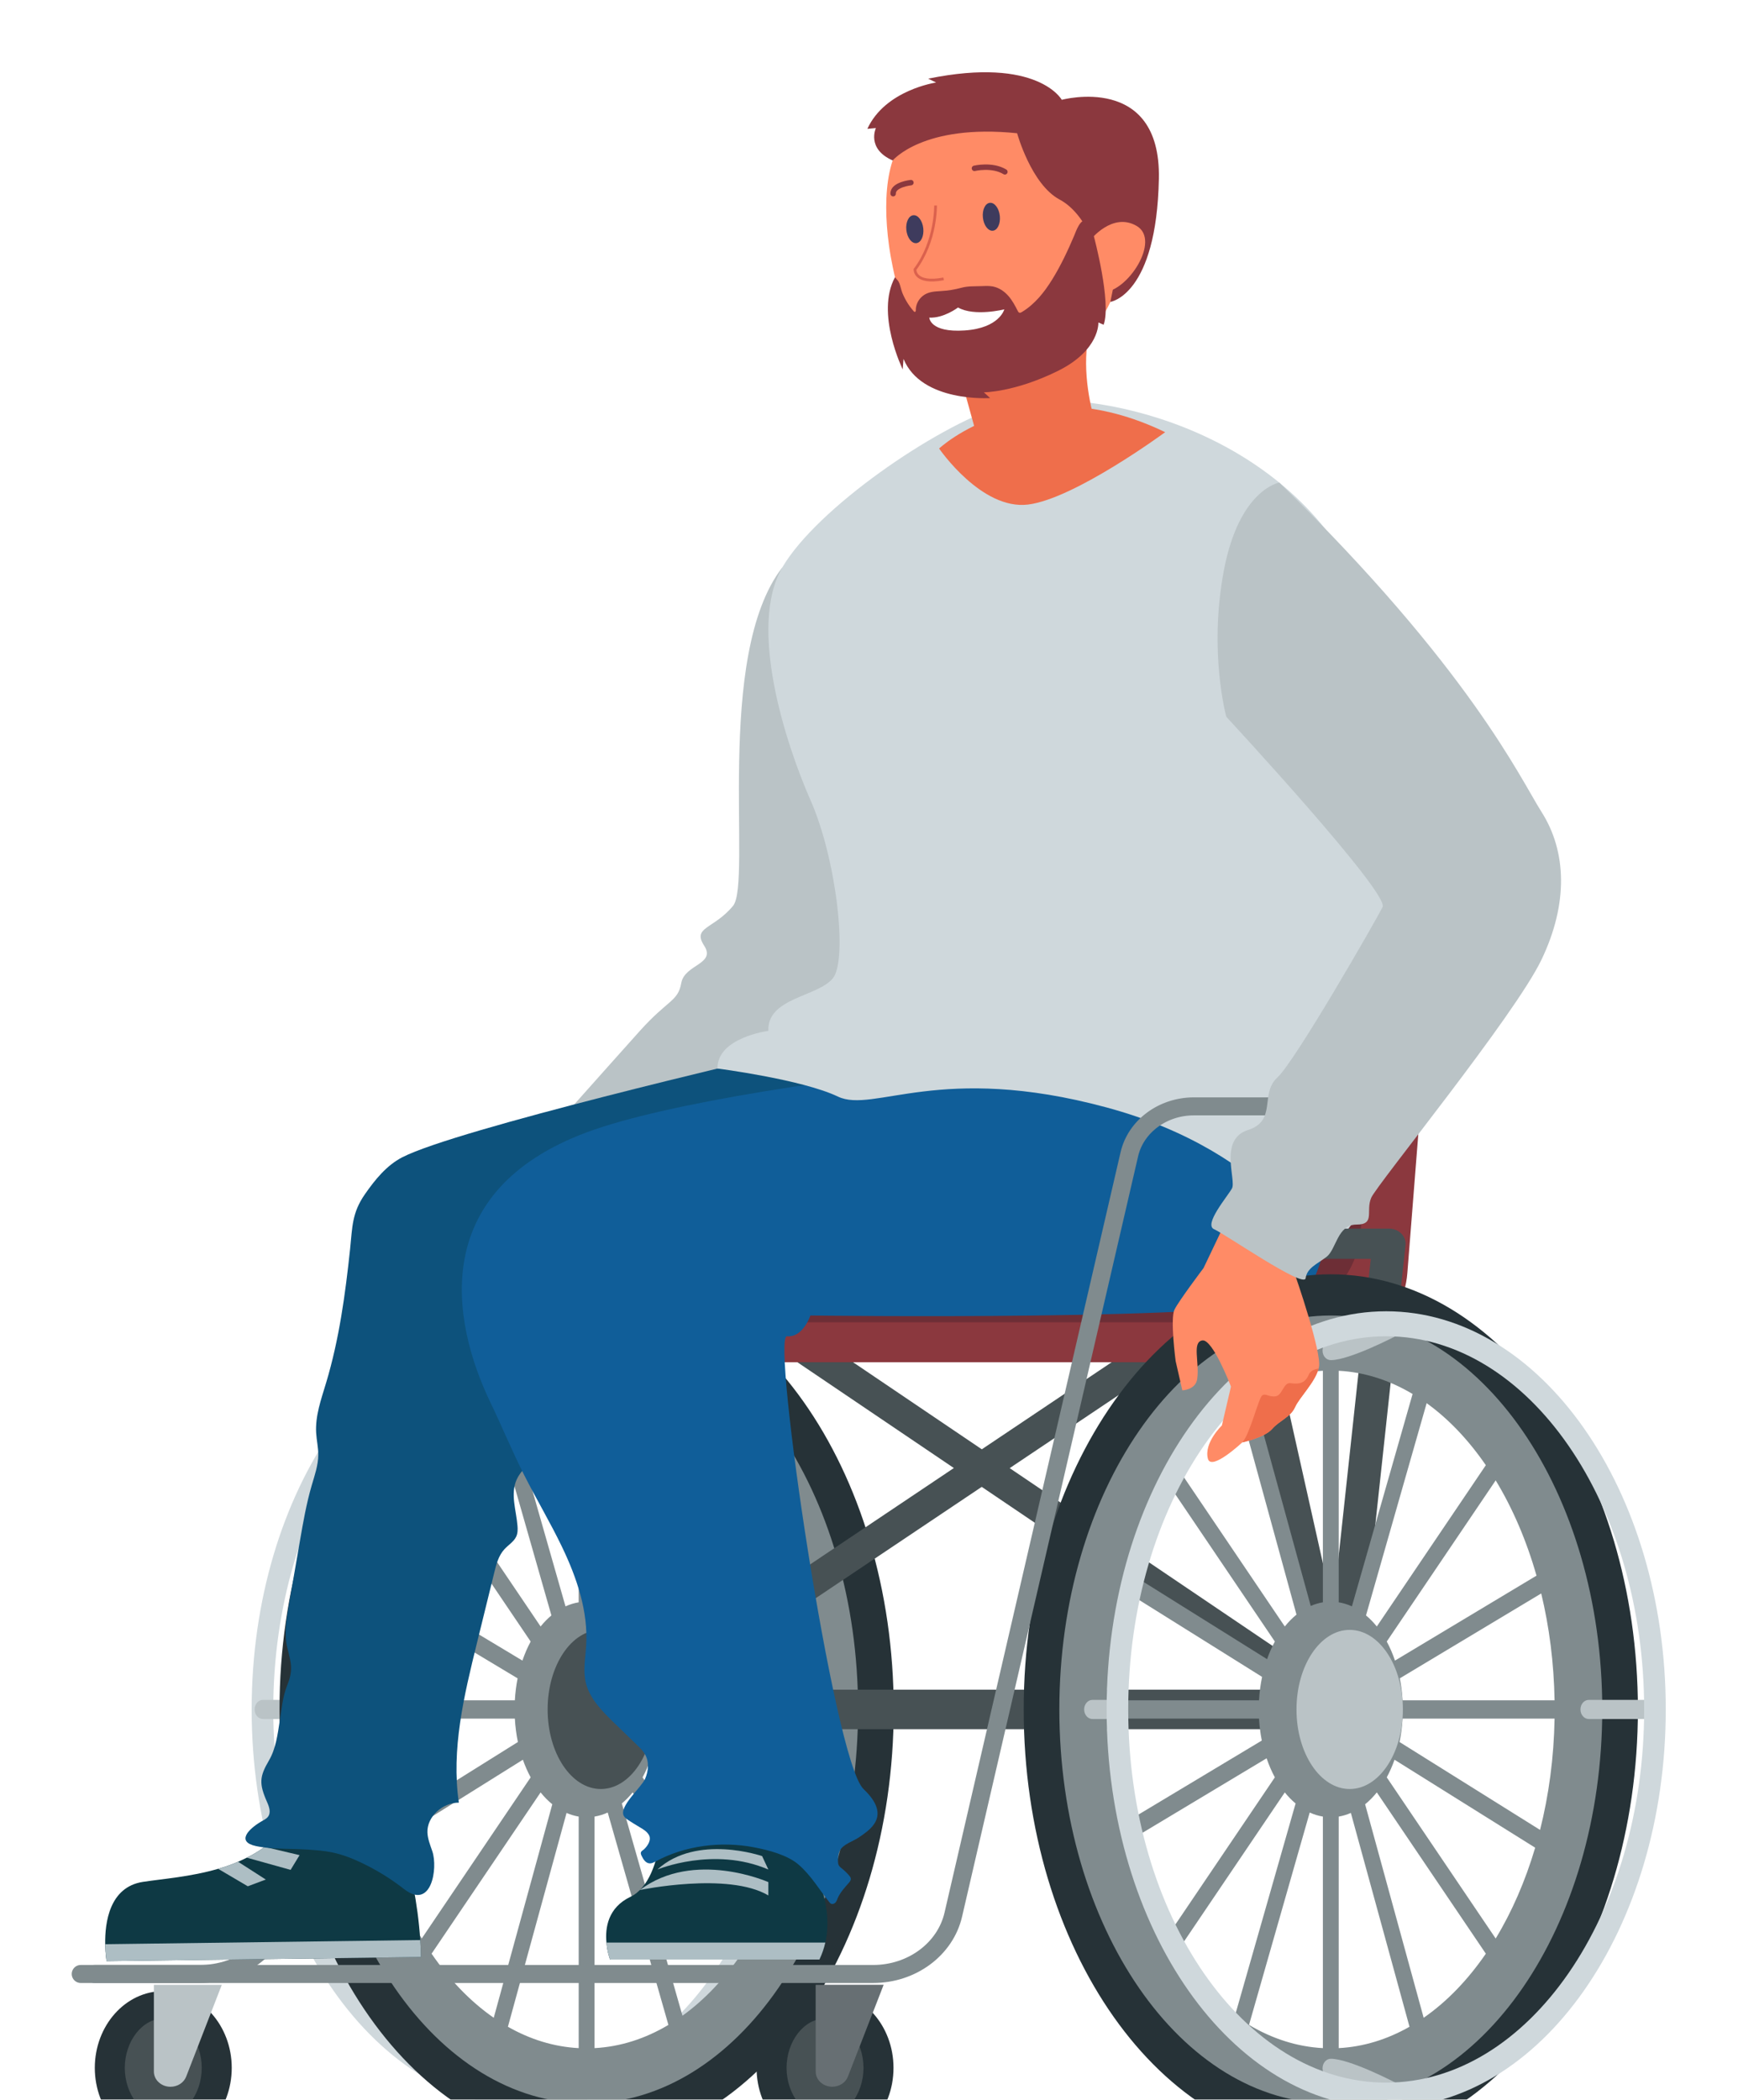 <svg width="409" height="494" viewBox="0 0 409 494" fill="none" xmlns="http://www.w3.org/2000/svg">
<g filter="url(#filter0_d_48_240)">
<path d="M34.421 457.455C25.537 457.455 18.31 465.555 18.31 475.511C18.31 485.467 25.537 493.567 34.421 493.567C43.306 493.567 50.534 485.467 50.534 475.511C50.536 465.555 43.306 457.455 34.421 457.455Z" fill="#263237"/>
<path d="M34.421 487.11C29.514 487.11 25.368 481.8 25.368 475.511C25.368 469.222 29.514 463.912 34.421 463.912C39.328 463.912 43.474 469.222 43.474 475.511C43.475 481.8 39.33 487.11 34.421 487.11Z" fill="#475154"/>
<path d="M32.212 476.385V455.979H48.195L39.809 477.581C39.254 479.008 37.779 479.961 36.123 479.961C33.963 479.961 32.212 478.361 32.212 476.385Z" fill="#BAC3C6"/>
<path d="M121.013 484.863C84.734 484.863 55.222 442.839 55.222 391.186C55.222 339.533 84.736 297.508 121.013 297.508C157.291 297.508 186.803 339.533 186.803 391.186C186.803 442.839 157.291 484.863 121.013 484.863ZM121.013 303.387C87.538 303.387 60.307 342.775 60.307 391.186C60.307 439.598 87.54 478.985 121.013 478.985C154.487 478.985 181.718 439.597 181.718 391.186C181.718 342.773 154.485 303.387 121.013 303.387Z" fill="#CFD8DC"/>
<path d="M73.35 393.436H57.867C56.792 393.436 55.92 392.428 55.92 391.186C55.92 389.944 56.792 388.936 57.867 388.936H73.35C74.424 388.936 75.296 389.944 75.296 391.186C75.296 392.43 74.424 393.436 73.35 393.436Z" fill="#BAC3C6"/>
<path d="M190.146 393.436H185.044C183.969 393.436 183.098 392.428 183.098 391.186C183.098 389.944 183.969 388.936 185.044 388.936H190.146C191.221 388.936 192.092 389.944 192.092 391.186C192.092 392.43 191.221 393.436 190.146 393.436Z" fill="#BAC3C6"/>
<path d="M134.047 309.002C129.644 309.002 119.121 303.552 117.936 302.928C116.958 302.416 116.525 301.083 116.968 299.952C117.411 298.818 118.568 298.314 119.544 298.833C123.727 301.024 131.363 304.503 134.047 304.503C135.123 304.503 135.994 305.512 135.994 306.753C135.994 307.994 135.123 309.002 134.047 309.002Z" fill="#BAC3C6"/>
<path d="M118.741 483.744C118.001 483.744 117.293 483.255 116.966 482.423C116.523 481.292 116.957 479.96 117.934 479.445C119.121 478.822 129.642 473.372 134.046 473.372C135.121 473.372 135.992 474.38 135.992 475.622C135.992 476.864 135.121 477.872 134.046 477.872C131.359 477.872 123.723 481.351 119.542 483.543C119.283 483.68 119.009 483.744 118.741 483.744Z" fill="#BAC3C6"/>
<path d="M61.779 391.186C61.779 334.733 94.198 288.805 134.048 288.805C173.897 288.805 206.316 334.733 206.316 391.186C206.316 447.639 173.897 493.567 134.048 493.567C94.197 493.567 61.779 447.639 61.779 391.186ZM71.098 391.186C71.098 441.698 99.337 482.791 134.046 482.791C168.755 482.791 196.993 441.696 196.993 391.186C196.993 340.676 168.755 299.581 134.046 299.581C99.337 299.581 71.098 340.674 71.098 391.186Z" fill="#263237"/>
<path d="M134.047 298.502C98.824 298.502 70.168 340.078 70.168 391.184C70.168 442.291 98.824 483.867 134.047 483.867C169.271 483.867 197.927 442.291 197.927 391.184C197.927 340.079 169.271 298.502 134.047 298.502ZM147.215 375.21L172.849 337.293C176.661 343.573 179.807 350.781 182.142 358.66L149.045 379.356C148.525 377.882 147.911 376.494 147.215 375.21ZM135.911 365.982V311.504C141.753 311.814 147.354 313.56 152.566 316.533L138.769 366.839C137.846 366.438 136.892 366.142 135.911 365.982ZM132.182 365.982C131.114 366.157 130.078 366.476 129.078 366.933L114.797 316.968C120.215 313.738 126.066 311.83 132.18 311.506L132.182 365.982ZM118.941 379.691L85.64 359.705C88.002 351.417 91.265 343.851 95.246 337.293L120.88 375.21C120.13 376.588 119.485 378.094 118.941 379.691ZM117.809 383.869C117.477 385.524 117.26 387.252 117.159 389.031H81.388C81.544 380.229 82.63 371.772 84.53 363.898L117.809 383.869ZM117.159 393.341C117.265 395.243 117.504 397.088 117.877 398.846L84.804 419.529C82.742 411.353 81.551 402.54 81.389 393.341H117.159ZM119.048 403.016C119.57 404.49 120.182 405.878 120.878 407.162L95.244 445.079C91.433 438.799 88.286 431.591 85.951 423.712L119.048 403.016ZM132.182 416.39V470.868C126.34 470.558 120.739 468.812 115.527 465.841L129.325 415.534C130.249 415.933 131.201 416.228 132.182 416.39ZM135.911 416.39C136.979 416.215 138.015 415.896 139.015 415.439L153.296 465.404C147.878 468.634 142.027 470.542 135.913 470.866V416.39H135.911ZM149.153 402.68L182.455 422.665C180.093 430.954 176.83 438.52 172.849 445.079L147.215 407.162C147.965 405.782 148.61 404.276 149.153 402.68ZM150.286 398.502C150.618 396.846 150.835 395.12 150.936 393.341H186.705C186.549 402.142 185.463 410.598 183.563 418.472L150.286 398.502ZM150.936 389.03C150.828 387.127 150.591 385.282 150.218 383.524L183.291 362.841C185.353 371.016 186.542 379.83 186.705 389.03H150.936ZM170.53 333.72L144.875 371.666C144.023 370.607 143.102 369.669 142.121 368.875L155.898 318.642C161.334 322.408 166.272 327.527 170.53 333.72ZM111.489 319.126L125.761 369.064C124.861 369.821 124.008 370.686 123.218 371.666L97.563 333.72C101.637 327.794 106.329 322.84 111.489 319.126ZM97.563 448.65L123.218 410.704C124.069 411.763 124.991 412.701 125.971 413.496L112.191 463.728C106.759 459.962 101.821 454.845 97.563 448.65ZM156.605 463.244L142.334 413.306C143.234 412.55 144.087 411.684 144.877 410.704L170.532 448.65C166.456 454.576 161.764 459.53 156.605 463.244Z" fill="#808B8E"/>
<path d="M137.39 409.906C144.304 409.906 149.909 401.525 149.909 391.186C149.909 380.847 144.304 372.466 137.39 372.466C130.476 372.466 124.872 380.847 124.872 391.186C124.872 401.525 130.476 409.906 137.39 409.906Z" fill="#475154"/>
<path d="M305.959 395.831H142.47C139.664 395.831 137.39 393.751 137.39 391.186C137.39 388.62 139.665 386.541 142.47 386.541H305.959C308.765 386.541 311.038 388.621 311.038 391.186C311.04 393.751 308.765 395.831 305.959 395.831Z" fill="#475154"/>
<path d="M142.334 394.746C142.275 394.746 142.218 394.746 142.161 394.744C140.222 394.665 138.642 393.294 138.454 391.527L126.912 281.958C126.807 280.96 127.167 279.967 127.906 279.224C128.643 278.483 129.69 278.057 130.787 278.057H164.555C165.713 278.057 166.808 278.528 167.549 279.341C168.29 280.155 168.595 281.225 168.383 282.267L146.158 391.836C145.814 393.529 144.199 394.746 142.334 394.746ZM135.075 285.176L143.552 365.648L159.877 285.176H135.075Z" fill="#475154"/>
<path d="M313.354 388.324L233.604 334.412L308.074 284.489C309.809 283.326 310.184 281.097 308.914 279.513C307.642 277.925 305.205 277.588 303.472 278.746L227.047 329.981L151.271 278.755C149.543 277.585 147.103 277.918 145.826 279.501C144.546 281.082 144.914 283.311 146.641 284.48L220.47 334.389L140.029 388.315C138.295 389.478 137.92 391.707 139.191 393.292C139.954 394.245 141.136 394.747 142.334 394.747C143.133 394.747 143.94 394.522 144.633 394.058L227.029 338.821L308.727 394.048C309.423 394.519 310.233 394.745 311.038 394.745C312.231 394.745 313.409 394.246 314.172 393.302C315.449 391.722 315.083 389.492 313.354 388.324Z" fill="#475154"/>
<path d="M160.147 272.728H113.07C103.343 272.728 95 279.078 93.234 287.825L62.83 438.343C61.064 447.081 52.732 453.423 43.016 453.423H15" stroke="#808B8E" stroke-width="4.237" stroke-miterlimit="10" stroke-linecap="round" stroke-linejoin="round"/>
<path d="M330.638 244.797L327.186 288.539C326.279 300.359 315.508 309.496 302.557 309.496H125.528C121.636 309.496 118.754 306.127 119.741 302.661C120.026 301.688 120.572 300.786 121.349 300.099C122.1 299.433 123.062 298.936 124.126 298.699L145.614 293.976C156.982 291.46 165.936 283.439 168.894 273.09L175.902 248.644C178.809 238.557 188.775 231.532 200.169 231.532H317.116C317.869 231.532 318.595 231.579 319.323 231.722C326.097 232.717 331.132 238.319 330.638 244.797Z" fill="#8B383E"/>
<path d="M319.633 235.399L316.182 279.118C315.274 290.938 304.503 300.099 291.551 300.099H121.349C122.101 299.433 123.062 298.936 124.126 298.699L145.614 293.976C156.982 291.46 165.936 283.439 168.894 273.09L175.902 248.644C178.809 238.557 188.775 231.532 200.169 231.532H317.116C317.869 231.532 318.595 231.579 319.323 231.722C319.608 232.884 319.738 234.141 319.633 235.399Z" fill="#6D2E36"/>
<path d="M180.101 122.496C163.949 143.367 173.042 196.645 168.496 202.137C163.949 207.629 158.851 207.08 161.7 211.474C164.55 215.869 157.111 215.869 156.326 220.262C155.542 224.657 153.244 224.123 146.585 231.531C139.925 238.937 114.799 267.186 114.799 267.186L149.909 278.167L226.685 220.81L180.101 122.496Z" fill="#BAC3C6"/>
<path d="M20.754 446.419C20.791 448.76 21.079 450.403 21.079 450.403L95.062 449.427C95.042 448.089 94.994 446.753 94.895 445.441C93.779 427.756 87.426 412.481 87.426 412.481L68.823 405.464C67.368 414.202 63.356 419.82 58.269 423.519C56.928 424.516 55.529 425.346 54.077 426.058C53.403 426.401 52.73 426.721 52.028 427.016C50.498 427.682 48.913 428.228 47.327 428.678C40.827 430.579 34.226 431.048 29.614 431.756C21.743 432.981 20.673 441.332 20.754 446.419Z" fill="#0E3944"/>
<path d="M20.754 446.419C20.791 448.76 21.079 450.403 21.079 450.403L95.062 449.427C95.042 448.089 94.994 446.753 94.895 445.441L20.754 446.419Z" fill="#ADBEC4"/>
<path d="M54.075 426.057L64.385 428.931L66.498 425.464L58.266 423.517C56.924 424.516 55.525 425.346 54.075 426.057Z" fill="#ADBEC4"/>
<path d="M47.326 428.678L54.313 432.791L58.545 431.206L52.026 427.016C50.496 427.682 48.911 428.228 47.326 428.678Z" fill="#ADBEC4"/>
<path d="M241.181 238.068C241.181 238.068 189.477 234.569 181.718 236.386C173.959 238.204 103.488 254.681 90.675 261.272C86.91 263.21 84.175 266.673 81.899 269.934C78.784 274.396 78.934 277.691 78.387 282.856C77.262 293.455 75.832 304.082 72.732 314.372C71.573 318.222 70.167 322.114 70.398 326.102C70.499 327.84 70.909 329.558 70.9 331.297C70.885 333.749 70.04 336.124 69.349 338.493C68.097 342.782 67.336 347.177 66.576 351.561C65.697 356.63 64.819 361.697 63.942 366.766C63.369 370.076 62.799 373.486 63.632 376.75C64.574 380.444 64.999 381.955 63.589 385.496C62.512 388.197 62.279 391.032 61.831 393.884C61.342 396.996 60.93 400.396 59.289 403.194C57.066 406.985 56.918 408.632 58.87 413.027C59.361 414.133 59.809 415.474 59.052 416.447C58.651 416.96 57.999 417.242 57.422 417.585C54.395 419.375 51.596 422.333 56.222 423.327C59.989 424.137 64.442 423.889 68.309 424.153C70.284 424.287 72.267 424.423 74.2 424.825C76.646 425.332 78.969 426.257 81.193 427.322C84.723 429.011 88.042 431.067 91.071 433.433C97.55 438.498 99.085 428.542 97.74 424.563C97.243 423.096 96.633 421.628 96.586 420.094C96.474 416.484 100.031 413.123 103.981 413.106C102.143 400.584 105.192 387.941 108.224 375.616C109.591 370.055 110.96 364.492 112.327 358.931C112.802 357.001 113.32 354.99 114.715 353.477C115.639 352.476 116.931 351.711 117.486 350.503C117.848 349.714 117.848 348.83 117.78 347.978C117.486 344.326 116.065 340.515 117.576 337.125C118.486 335.082 120.336 333.537 122.003 331.941C127.816 326.376 131.852 319.536 135.319 312.585C136.812 309.596 137.657 306.535 138.927 303.53C140.114 300.724 142.468 298.289 143.878 295.541C145.258 292.854 145.55 289.694 147.018 287.103C148.837 283.893 153.064 282.032 156.332 280.316C172.364 271.895 243.634 270.517 243.634 270.517L241.181 238.068Z" fill="#0D527C"/>
<path d="M138.717 446.032C138.899 448.324 139.553 450.02 139.553 450.02H188.837C189.464 448.706 189.909 447.393 190.221 446.032C195.078 424.465 162.328 398.073 162.328 398.073L151.934 410.757C151.934 410.757 153.136 431.058 144.333 435.285C139.057 437.817 138.377 442.594 138.717 446.032Z" fill="#0E3944"/>
<path d="M190.221 446.032H138.717C138.899 448.324 139.553 450.02 139.553 450.02H188.837C189.464 448.707 189.907 447.393 190.221 446.032Z" fill="#ADBEC4"/>
<path d="M146.584 433.668C146.584 433.668 167.349 429.339 176.815 434.944V431.809C176.815 431.809 159.349 424.047 146.584 433.668Z" fill="#ADBEC4"/>
<path d="M150.699 428.851C150.699 428.851 163.956 423.309 176.817 428.851L175.348 425.69C175.348 425.69 159.987 420.378 150.699 428.851Z" fill="#ADBEC4"/>
<path d="M309.175 240.784C302.087 229.598 170.811 241.681 134.046 255.413C97.282 269.145 101.862 299.189 111.488 319.126C114.2 324.744 116.519 330.423 119.324 335.981C122.194 341.668 125.484 347.17 128.24 352.906C131.763 360.236 134.432 368.13 133.945 376.126C133.764 379.084 133.158 382.087 133.875 384.976C134.803 388.719 137.8 391.699 140.684 394.49C142.422 396.174 144.162 397.856 145.901 399.54C146.596 400.213 147.298 400.893 147.772 401.71C148.806 403.485 148.617 405.688 147.792 407.552C146.912 409.538 141.597 414.047 142.795 416.225C143.038 416.669 143.49 416.98 143.929 417.269C144.736 417.8 145.557 418.311 146.393 418.803C147.272 419.319 148.207 419.854 148.694 420.699C149.361 421.855 148.439 423.237 147.593 424.062C147.353 424.297 146.989 424.438 146.853 424.734C146.72 425.025 146.858 425.354 146.996 425.643C147.378 426.448 147.957 427.381 148.917 427.404C149.409 427.416 149.859 427.171 150.284 426.941C157.181 423.221 165.625 422.124 173.434 423.62C176.918 424.287 181.321 425.431 183.951 427.717C186.924 430.302 188.788 433.587 191.179 436.545C191.296 436.691 191.43 436.834 191.61 436.908C191.96 437.049 192.38 436.873 192.623 436.602C192.864 436.332 192.974 435.985 193.108 435.659C193.669 434.298 194.714 433.159 195.714 432.028C195.979 431.727 196.258 431.384 196.225 430.999C196.201 430.717 196.012 430.473 195.821 430.25C195.324 429.671 194.771 429.135 194.168 428.65C193.88 428.418 193.571 428.186 193.399 427.872C193.239 427.583 193.209 427.248 193.198 426.924C193.167 426.075 193.244 425.203 193.623 424.428C194.363 422.916 196.653 422.263 198.063 421.326C199.408 420.43 200.838 419.432 201.723 418.116C203.739 415.121 201.523 412.128 199.206 409.904C192.178 403.159 177.423 303.024 181.196 303.386C184.971 303.747 186.706 298.502 186.706 298.502C186.706 298.502 289.353 299.885 301.1 294.41C312.847 288.936 309.175 240.784 309.175 240.784Z" fill="#105E99"/>
<path d="M307.311 285.177C307.311 285.177 319.722 271.908 318.584 267.497C317.448 263.085 313.278 247.533 319.731 241.133C326.185 234.734 332.404 149.226 311.038 117.735C289.675 86.244 246.764 79.649 231.382 84.595C216.001 89.54 188.244 108.581 180.099 122.496C171.954 136.411 180.827 163.872 186.801 177.421C192.776 190.968 195.578 214.822 191.974 219.19C188.37 223.558 176.48 223.756 176.82 231.529C176.82 231.529 164.719 233.112 164.851 240.396C164.851 240.396 184.767 242.964 193.176 246.992C201.586 251.02 217.153 238.937 256.416 249.555C295.682 260.174 307.311 285.177 307.311 285.177Z" fill="#CFD8DC"/>
<path d="M221.453 75.564L229.138 103.265C229.138 103.265 237.842 107.016 256.294 95.657C256.294 95.657 246.497 74.581 255.172 59.598C255.172 59.598 252.979 59.718 249.508 60.096C249.508 60.096 246.022 76.569 221.453 75.564Z" fill="#EF6E4B"/>
<path d="M260.137 45.735C260.497 78.516 222.183 82.787 213.253 70.677C210.39 66.798 207.727 59.723 206.125 52.002C205.755 50.251 205.443 48.478 205.197 46.695C203.534 34.606 204.827 22.365 212.211 19.126C237.904 7.841 259.777 12.952 260.137 45.735Z" fill="#FF8B66"/>
<path d="M231.29 39.831C231.474 41.646 230.732 43.192 229.629 43.286C228.526 43.381 227.483 41.986 227.299 40.171C227.113 38.356 227.858 36.809 228.96 36.715C230.063 36.621 231.107 38.016 231.29 39.831Z" fill="#3E3B5D"/>
<path d="M213.279 42.752C213.465 44.567 212.72 46.115 211.618 46.207C210.515 46.301 209.471 44.907 209.287 43.092C209.102 41.277 209.846 39.73 210.949 39.636C212.051 39.544 213.093 40.939 213.279 42.752Z" fill="#3E3B5D"/>
<path d="M225.314 28.605C225.314 28.605 229.46 27.607 232.478 29.43" stroke="#8B383E" stroke-width="1.28" stroke-miterlimit="10" stroke-linecap="round" stroke-linejoin="round"/>
<path d="M210.364 31.969C210.364 31.969 206.103 32.416 206.182 34.572" stroke="#8B383E" stroke-width="1.28" stroke-miterlimit="10" stroke-linecap="round" stroke-linejoin="round"/>
<path d="M216.159 37.352C216.159 37.352 216.346 45.713 211.322 52.395C211.322 52.395 211.121 55.928 218.068 54.608" stroke="#DB614D" stroke-width="0.64" stroke-miterlimit="10"/>
<path d="M206.084 26.755C206.084 26.755 213.235 18.073 235.357 20.348C235.357 20.348 238.66 32.378 245.36 35.951C252.06 39.524 254.637 49.777 254.637 49.777C254.637 49.777 255.262 44.681 258.121 44.122C260.981 43.562 257.29 60.03 257.29 60.03C257.29 60.03 268.179 58.524 268.717 31.023C269.204 6.157 245.864 12.483 245.864 12.483C245.864 12.483 240.249 2.235 214.431 7.508L216.298 8.416C216.298 8.416 204.349 10.129 200.11 19.318L202.12 19.131C202.12 19.135 199.836 24.002 206.084 26.755Z" fill="#8B383E"/>
<path d="M252.56 45.503C252.56 45.503 257.737 38.804 263.489 42.16C269.241 45.517 261.359 57.697 255.515 57.758C249.671 57.82 252.56 45.503 252.56 45.503Z" fill="#FF8B66"/>
<path d="M206.619 54.224C207.06 54.79 207.374 54.97 207.633 55.617C207.944 56.397 208.071 57.24 208.396 58.025C209.021 59.529 209.899 60.946 210.998 62.203C211.079 62.295 211.188 62.396 211.314 62.374C211.485 62.344 211.513 62.136 211.511 61.978C211.493 60.711 212.112 59.447 213.16 58.617C214.369 57.659 215.82 57.573 217.331 57.487C219.055 57.388 220.668 57.135 222.328 56.684C223.848 56.272 225.566 56.377 227.15 56.311C227.992 56.276 228.844 56.242 229.668 56.403C231.123 56.689 232.375 57.571 233.306 58.633C234.238 59.696 234.887 60.938 235.515 62.171C235.602 62.339 235.708 62.526 235.905 62.576C236.094 62.625 236.285 62.524 236.451 62.427C239.533 60.576 241.751 57.746 243.574 54.815C245.627 51.513 247.264 48.009 248.775 44.47C249.17 43.545 250.237 40.243 251.706 40.987C252.68 41.481 253.053 43.648 253.411 44.56C253.411 44.56 257.607 60.18 255.717 65.401L254.477 64.874C254.477 64.874 254.89 71.388 244.855 76.318C234.685 81.315 227.525 81.303 227.525 81.303L229.004 82.653C229.004 82.653 212.873 83.765 208.626 73.446L208.431 75.91C208.431 75.91 201.973 62.729 206.619 54.224Z" fill="#8B383E"/>
<path d="M270.197 90.679C270.197 90.679 248.953 106.332 237.954 107.705C226.955 109.078 216.999 94.522 216.999 94.522C216.999 94.522 237.765 75.026 270.197 90.679Z" fill="#EF6E4B"/>
<path d="M232.345 61.783C232.345 61.783 225.303 63.544 221.453 61.346C221.453 61.346 218.092 63.909 214.694 63.726C214.694 63.726 214.799 67.296 223.008 66.748C231.217 66.198 232.345 61.783 232.345 61.783Z" fill="white"/>
<path d="M190.153 457.455C181.27 457.455 174.04 465.555 174.04 475.511C174.04 485.467 181.268 493.567 190.153 493.567C199.038 493.567 206.266 485.467 206.266 475.511C206.266 465.555 199.038 457.455 190.153 457.455Z" fill="#263237"/>
<path d="M190.153 487.11C185.246 487.11 181.102 481.8 181.102 475.511C181.102 469.222 185.246 463.911 190.153 463.911C195.06 463.911 199.206 469.222 199.206 475.511C199.206 481.8 195.06 487.11 190.153 487.11Z" fill="#475154"/>
<path d="M187.944 476.385V455.979H203.927L195.541 477.581C194.988 479.008 193.511 479.961 191.857 479.961C189.694 479.961 187.944 478.361 187.944 476.385Z" fill="#263237"/>
<path opacity="0.3" d="M187.944 476.385V455.979H203.927L195.541 477.581C194.988 479.008 193.511 479.961 191.857 479.961C189.694 479.961 187.944 478.361 187.944 476.385Z" fill="white"/>
<path d="M311.037 394.745C309.199 394.745 307.598 393.564 307.225 391.899L282.703 282.329C282.467 281.282 282.761 280.192 283.502 279.365C284.241 278.535 285.349 278.056 286.518 278.056H322.881C323.979 278.056 325.027 278.481 325.766 279.227C326.503 279.972 326.863 280.968 326.755 281.966L314.914 391.536C314.725 393.288 313.165 394.651 311.24 394.74C311.172 394.744 311.105 394.745 311.037 394.745ZM291.288 285.176L309.695 367.424L318.584 285.176H291.288Z" fill="#475154"/>
<path d="M309.175 493.567C269.326 493.567 236.906 447.638 236.906 391.186C236.906 334.733 269.326 288.805 309.175 288.805C349.024 288.805 381.443 334.733 381.443 391.186C381.443 447.638 349.024 493.567 309.175 493.567ZM309.175 299.581C274.466 299.581 246.227 340.676 246.227 391.186C246.227 441.698 274.466 482.791 309.175 482.791C343.884 482.791 372.122 441.696 372.122 391.186C372.122 340.674 343.884 299.581 309.175 299.581Z" fill="#263237"/>
<path d="M245.296 391.186C245.296 442.293 273.953 483.869 309.175 483.869C344.398 483.869 373.056 442.293 373.056 391.186C373.056 340.079 344.4 298.503 309.175 298.503C273.951 298.502 245.296 340.079 245.296 391.186ZM294.177 379.356L261.08 358.66C263.416 350.783 266.562 343.573 270.373 337.293L296.007 375.21C295.311 376.494 294.697 377.882 294.177 379.356ZM304.452 366.838L290.654 316.531C295.866 313.56 301.469 311.814 307.311 311.503V365.981C306.33 366.142 305.376 366.438 304.452 366.838ZM311.04 311.504C317.156 311.829 323.005 313.736 328.423 316.966L314.142 366.932C313.144 366.475 312.106 366.155 311.038 365.981L311.04 311.504ZM322.342 375.21L347.976 337.293C351.957 343.851 355.219 351.417 357.582 359.705L324.281 379.691C323.737 378.094 323.092 376.588 322.342 375.21ZM358.692 363.897C360.592 371.772 361.678 380.227 361.835 389.03H326.063C325.964 387.25 325.746 385.522 325.413 383.867L358.692 363.897ZM361.835 393.341C361.673 402.54 360.482 411.355 358.42 419.529L325.347 398.846C325.72 397.087 325.959 395.241 326.065 393.341H361.835ZM357.27 423.712C354.934 431.591 351.788 438.799 347.976 445.079L322.342 407.162C323.039 405.878 323.65 404.49 324.172 403.016L357.27 423.712ZM313.898 415.533L327.695 465.839C322.483 468.811 316.88 470.557 311.04 470.866V416.388C312.021 416.228 312.973 415.933 313.898 415.533ZM307.311 470.866C301.195 470.542 295.346 468.634 289.928 465.404L304.209 415.439C305.207 415.896 306.245 416.215 307.313 416.39V470.866H307.311ZM296.007 407.162L270.373 445.079C266.393 438.52 263.129 430.954 260.767 422.665L294.069 402.68C294.613 404.276 295.258 405.782 296.007 407.162ZM259.659 418.472C257.759 410.597 256.673 402.142 256.517 393.341H292.286C292.387 395.119 292.604 396.846 292.937 398.502L259.659 418.472ZM256.517 389.03C256.68 379.83 257.869 371.016 259.931 362.841L293.005 383.524C292.632 385.284 292.393 387.129 292.286 389.03H256.517ZM287.322 318.644L301.1 368.876C300.118 369.671 299.198 370.609 298.347 371.668L272.692 333.722C276.95 327.527 281.888 322.408 287.322 318.644ZM345.657 333.72L320.003 371.666C319.214 370.686 318.36 369.819 317.459 369.064L331.731 319.126C336.891 322.84 341.585 327.794 345.657 333.72ZM331.029 463.729L317.25 413.496C318.231 412.701 319.152 411.763 320.004 410.704L345.659 448.65C341.401 454.845 336.463 459.962 331.029 463.729ZM272.692 448.65L298.347 410.704C299.137 411.684 299.99 412.55 300.89 413.306L286.619 463.245C281.458 459.53 276.765 454.576 272.692 448.65Z" fill="#808B8E"/>
<path d="M313.618 409.906C320.532 409.906 326.137 401.525 326.137 391.186C326.137 380.847 320.532 372.466 313.618 372.466C306.705 372.466 301.1 380.847 301.1 391.186C301.1 401.525 306.705 409.906 313.618 409.906Z" fill="#BAC3C6"/>
<path d="M369.873 393.436H385.356C386.431 393.436 387.302 392.428 387.302 391.186C387.302 389.944 386.431 388.936 385.356 388.936H369.873C368.798 388.936 367.927 389.944 367.927 391.186C367.927 392.428 368.798 393.436 369.873 393.436Z" fill="#BAC3C6"/>
<path d="M253.075 393.436H258.176C259.251 393.436 260.122 392.428 260.122 391.186C260.122 389.944 259.251 388.936 258.176 388.936H253.075C252 388.936 251.129 389.944 251.129 391.186C251.129 392.428 252.002 393.436 253.075 393.436Z" fill="#BAC3C6"/>
<path d="M309.175 309.001C313.578 309.001 324.101 303.55 325.286 302.927C326.264 302.414 326.697 301.082 326.254 299.951C325.812 298.816 324.654 298.312 323.678 298.831C319.495 301.023 311.86 304.502 309.175 304.502C308.1 304.502 307.229 305.51 307.229 306.752C307.229 307.992 308.1 309.001 309.175 309.001Z" fill="#BAC3C6"/>
<path d="M324.481 483.743C325.222 483.743 325.929 483.254 326.254 482.422C326.697 481.291 326.266 479.958 325.286 479.446C324.101 478.82 313.578 473.37 309.175 473.37C308.1 473.37 307.229 474.379 307.229 475.621C307.229 476.862 308.1 477.871 309.175 477.871C311.863 477.871 319.497 481.35 323.678 483.541C323.939 483.679 324.211 483.743 324.481 483.743Z" fill="#BAC3C6"/>
<path d="M256.419 391.186C256.419 339.533 285.933 297.508 322.21 297.508C358.488 297.508 388 339.533 388 391.186C388 442.839 358.486 484.863 322.21 484.863C285.931 484.863 256.419 442.839 256.419 391.186ZM261.504 391.186C261.504 439.599 288.736 478.985 322.21 478.985C355.684 478.985 382.915 439.597 382.915 391.186C382.915 342.773 355.684 303.387 322.21 303.387C288.736 303.387 261.504 342.773 261.504 391.186Z" fill="#CFD8DC"/>
<path d="M331.202 197.586C337.74 197.586 342.761 202.881 341.835 208.8L337.198 238.434C336.222 244.668 330.384 249.298 323.5 249.298H276.965C269.625 249.298 263.289 253.995 261.767 260.561L220.341 439.452C218.456 447.597 210.594 453.422 201.492 453.422H18.256" stroke="#808B8E" stroke-width="4.237" stroke-miterlimit="10" stroke-linecap="round" stroke-linejoin="round"/>
<path d="M300.21 287.418C301.177 289.899 307.045 307.232 306.391 310.592C306.369 310.718 306.348 310.842 306.304 310.972C305.455 314.239 301.763 317.798 300.752 320.072C299.692 322.435 297.154 323.169 295.364 325.194C293.578 327.24 288.346 328.347 288.346 328.347C288.346 328.347 281.048 335.209 280.251 332.194C279.273 328.433 283.542 324.378 283.542 324.378L285.678 315.23C285.678 315.23 281.392 303.989 278.944 304.364C276.498 304.759 278.283 309.395 277.744 313.388C277.402 316.029 274.232 316.106 274.232 316.106L272.659 309.217C272.659 309.217 271.336 299.192 272.4 297.095C273.442 294.999 279.233 287.329 279.233 287.329L288.346 268.229L306.442 278.054C306.442 278.054 299.223 284.943 300.21 287.418Z" fill="#FF8B66"/>
<path d="M306.304 310.972C305.455 314.239 301.763 317.798 300.752 320.072C299.692 322.435 297.154 323.17 295.364 325.195C293.578 327.24 288.346 328.347 288.346 328.347C290.075 326.596 292.192 317.96 293.01 317.324C293.83 316.689 294.581 317.756 296.206 317.508C297.83 317.259 298.001 314.177 299.718 314.424C301.434 314.671 303.092 314.6 303.985 312.426C304.373 311.491 305.316 311.163 306.304 310.972Z" fill="#EF6E4B"/>
<path d="M297.048 102.539C341.945 146.387 353.791 172.204 358.766 180.027C364.692 189.344 365.073 201.588 358.766 214.768C352.459 227.951 320.054 267.648 318.689 270.792C317.323 273.937 319.725 277.108 315.221 277.108C310.717 277.108 310.476 282.923 308.193 284.684C305.911 286.445 303.59 287.269 303.248 289.741C302.908 292.213 284.259 279.311 281.721 278.21C279.183 277.108 284.836 270.544 285.913 268.608C286.992 266.672 282.743 257.06 289.671 254.864C296.601 252.667 292.396 246.35 296.601 242.505C300.806 238.66 319.694 205.705 321.361 202.409C323.028 199.114 284.59 157.645 284.59 157.645C284.59 157.645 280.385 142.54 283.989 123.318C287.595 104.097 297.048 102.539 297.048 102.539Z" fill="#BAC3C6"/>
</g>
<defs>
<filter id="filter0_d_48_240" x="0.782" y="0.9" width="407.319" height="519.767" filterUnits="userSpaceOnUse" color-interpolation-filters="sRGB">
<feFlood flood-opacity="0" result="BackgroundImageFix"/>
<feColorMatrix in="SourceAlpha" type="matrix" values="0 0 0 0 0 0 0 0 0 0 0 0 0 0 0 0 0 0 127 0" result="hardAlpha"/>
<feOffset dx="4" dy="11"/>
<feGaussianBlur stdDeviation="8.05"/>
<feComposite in2="hardAlpha" operator="out"/>
<feColorMatrix type="matrix" values="0 0 0 0 0 0 0 0 0 0 0 0 0 0 0 0 0 0 0.25 0"/>
<feBlend mode="normal" in2="BackgroundImageFix" result="effect1_dropShadow_48_240"/>
<feBlend mode="normal" in="SourceGraphic" in2="effect1_dropShadow_48_240" result="shape"/>
</filter>
</defs>
</svg>
